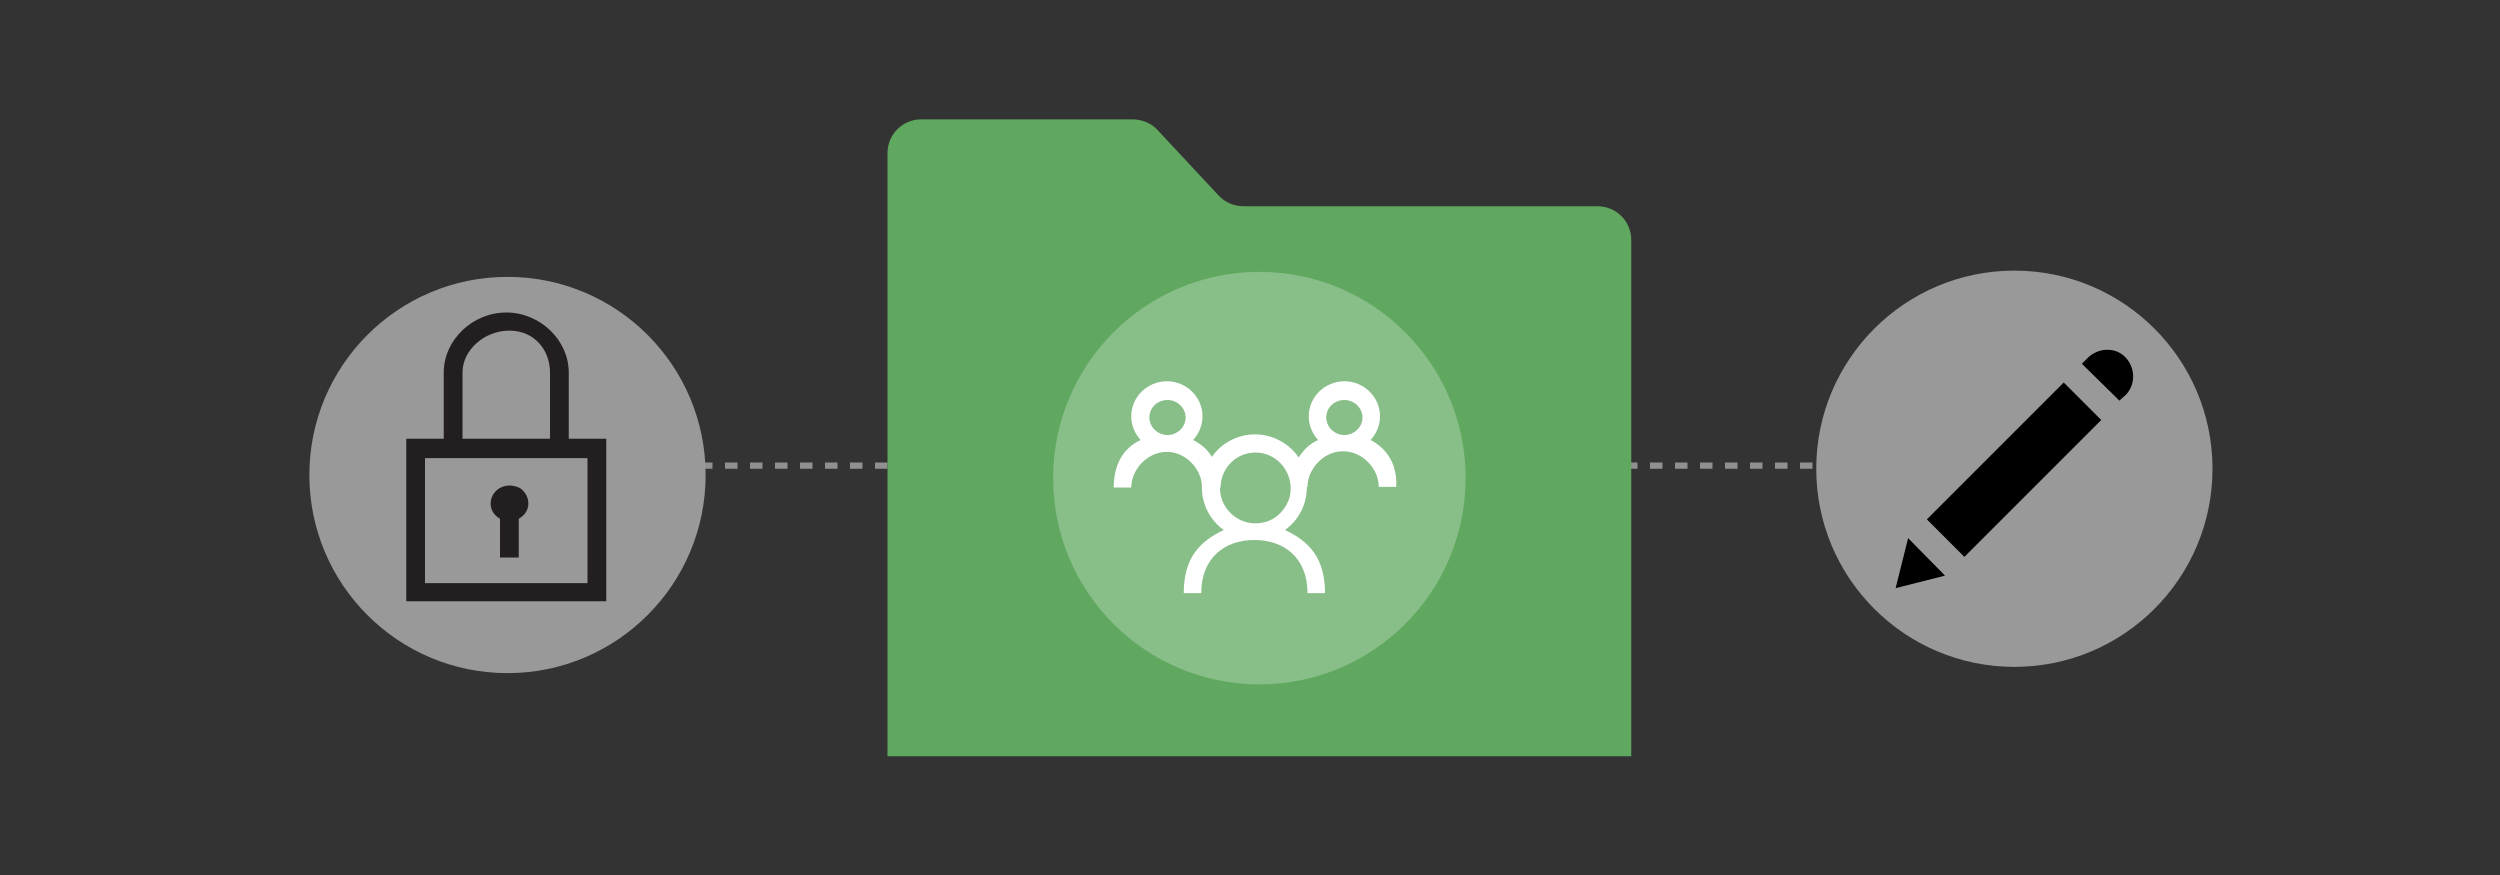 <?xml version="1.0" encoding="utf-8"?>
<!-- Generator: Adobe Illustrator 21.0.0, SVG Export Plug-In . SVG Version: 6.00 Build 0)  -->
<svg version="1.1" xmlns="http://www.w3.org/2000/svg" xmlns:xlink="http://www.w3.org/1999/xlink" x="0px" y="0px"
	 viewBox="0 0 400 140" style="enable-background:new 0 0 400 140;" xml:space="preserve">
<rect x="0" y="0" width="400" height="140" fill="#333333" stroke="none"/>
<style type="text/css">
	.st0{display:none;}
	.st1{display:inline;fill:#E1E5EA;}
	.st2{fill:#AAD2F2;}
	.st3{fill:#FFFFFF;}
	.st4{fill:#CCCCCC;}
	.st5{fill:#2E2E2E;}
	.st6{fill:#AFD3AF;}
	.st7{fill:#5D5F5E;}
	.st8{opacity:0.25;fill:#FFFFFF;}
	.st9{fill:#909090;}
	.st10{fill:none;stroke:#909090;stroke-miterlimit:10;stroke-dasharray:2,2;}
	.st11{fill-rule:evenodd;clip-rule:evenodd;fill:#999999;}
	.st12{fill:#60A860;}
	.st13{fill:#88BE88;}
	.st14{fill:#231F20;}
	.st15{display:none;fill:#7DB912;}
	.st16{fill:#666666;}
	.st17{fill:#1A1A1A;}
	.st18{fill:#0072C6;}
	.st19{opacity:0.1;fill:#FFFFFF;enable-background:new    ;}
	.st20{fill:#7FBA00;}
	.st21{fill:#B8D432;}
	.st22{fill:#999999;}
	.st23{fill:none;stroke:#000000;stroke-width:4;stroke-miterlimit:10;}
	.st24{fill:#80A58E;}
	.st25{fill:none;stroke:#000000;stroke-width:3;stroke-miterlimit:10;}
	.st26{fill:#20598C;}
	.st27{fill:#333333;}
	.st28{fill:none;stroke:#32145A;stroke-width:4;stroke-miterlimit:10;}
	.st29{fill:none;stroke:#FFFFFF;stroke-width:4;stroke-miterlimit:10;}
	.st30{fill:none;stroke:#FFFFFF;stroke-width:3;stroke-miterlimit:10;}
	.st31{fill:#DF5C2B;}
	.st32{fill:#316389;}
	.st33{fill:#638AA5;}
	.st34{fill:#633BA3;}
	.st35{fill:#5C2D91;}
	.st36{display:inline;fill:#FFFFFF;}
	.st37{fill:#998AAD;}
	.st38{fill:#BBB1C8;}
	.st39{fill:#80BCEB;}
	.st40{fill:#006020;}
	.st41{fill:#004B1C;}
	.st42{fill:#D38080;}
	.st43{fill:#E2AAAA;}
	.st44{fill:#C14949;}
	.st45{fill:#B72B2B;}
	.st46{fill:#0078D7;}
	.st47{opacity:0.25;}
	.st48{fill:#808080;}
	.st49{fill:#B3B3B3;}
	.st50{fill:#AD464C;}
	.st51{fill:#366A83;}
	.st52{fill:#619BB5;}
	.st53{fill:#395B71;}
	.st54{fill:#2C3E58;}
	.st55{fill:#FFFFFF;stroke:#60A860;stroke-width:4;stroke-miterlimit:10;}
</style>
<g id="bg_color" class="st0">
	<rect class="st1" width="400" height="140"/>
</g>
<g id="titles">
	<line class="st10" x1="104" y1="74.5" x2="302" y2="74.5"/>
	<g>
		<circle class="st11" cx="81.2" cy="76" r="31.7"/>
	</g>
	<path class="st12" d="M261,121V38.4c0-3-2.4-5.4-5.4-5.4H199c-1.5,0-3-0.6-4-1.7l-9.8-10.5c-1-1.1-2.5-1.7-4-1.7h-33.8
		c-3,0-5.4,2.4-5.4,5.4V121H261z"/>
	<circle class="st13" cx="201.5" cy="76.5" r="33"/>
	<path class="st14" d="M91,59.6c0-5.2-4.6-9.6-10-9.6s-10,4.4-10,9.6v10.6h-6v26h32v-26h-6V59.6z M94,73.3v20H68v-20H94z M74,70.3
		V59.6c0-3.6,3.5-6.7,7.5-6.7S88,56,88,59.6v10.6H74z M78.5,80.6c0-2.1,2.2-3.6,4.5-2.6c0.5,0.2,0.9,0.7,1.2,1.2
		c0.8,1.6,0.1,3.1-1.2,3.8v6.2h-3V83C79.1,82.5,78.5,81.6,78.5,80.6z"/>
	<g>
		<g>
			<circle class="st11" cx="322.3" cy="75" r="31.7"/>
		</g>
		<path d="M314.3,89.1l-6-6l21.9-21.9l6,6L314.3,89.1L314.3,89.1z M311.2,92.1l-5.9-6l-2,8L311.2,92.1L311.2,92.1z M340.1,63.2
			c1.6-1.6,1.6-4.3,0-6s-4.3-1.6-6,0l-1,1l6,5.9L340.1,63.2L340.1,63.2z"/>
	</g>
	<path id="outline_5_" class="st3" d="M219.3,70.4c0.9-1,1.5-2.3,1.5-3.8c0-3.1-2.6-5.6-5.7-5.6s-5.7,2.5-5.7,5.6
		c0,1.5,0.6,2.8,1.5,3.8c-1.3,0.6-2.3,1.5-3.1,2.8c-1.5-2.2-4.1-3.7-7-3.7c-2.8,0-5.4,1.4-6.9,3.6c-0.7-1.2-1.8-2.1-3-2.7
		c0.9-1,1.5-2.3,1.5-3.8c0-3.1-2.6-5.6-5.7-5.6c-3.1,0-5.7,2.5-5.7,5.6c0,1.5,0.6,2.8,1.5,3.8c-2.6,1.2-4.3,3.7-4.3,7.6h2.8
		c0-2.8,2.5-5.7,5.7-5.7c3,0,5.5,2.7,5.6,5.4l0,0.3c0,2.8,1.4,5.3,3.5,6.8c-3.8,1.8-6.4,4.4-6.4,10.1h2.8c0-5.7,3.8-8.5,8.5-8.5
		c4.7,0,8.5,2.8,8.5,8.5h2.8c0-5.7-2.6-8.3-6.4-10.1c2.1-1.5,3.5-4,3.5-6.9l0,0h0.1c0-2.8,2.5-5.7,5.7-5.7c3.1,0,5.7,2.8,5.7,5.7
		h2.8C223.6,74.2,221.8,71.7,219.3,70.4z M186.8,64c1.6,0,2.9,1.3,2.9,2.8c0,1.5-1.3,2.8-2.9,2.8s-2.9-1.3-2.9-2.8
		C183.9,65.2,185.2,64,186.8,64z M206.4,79.3c-0.5,2.1-2.2,3.9-4.3,4.3c-3.6,0.8-6.9-2-6.9-5.5l0-0.1h0.1l0-0.3
		c0.2-3,2.6-5.3,5.6-5.3C204.3,72.4,207.1,75.6,206.4,79.3z M215.1,64c1.6,0,2.9,1.3,2.9,2.8c0,1.5-1.3,2.8-2.9,2.8
		c-1.6,0-2.9-1.3-2.9-2.8C212.2,65.2,213.5,64,215.1,64z"/>
</g>
</svg>
